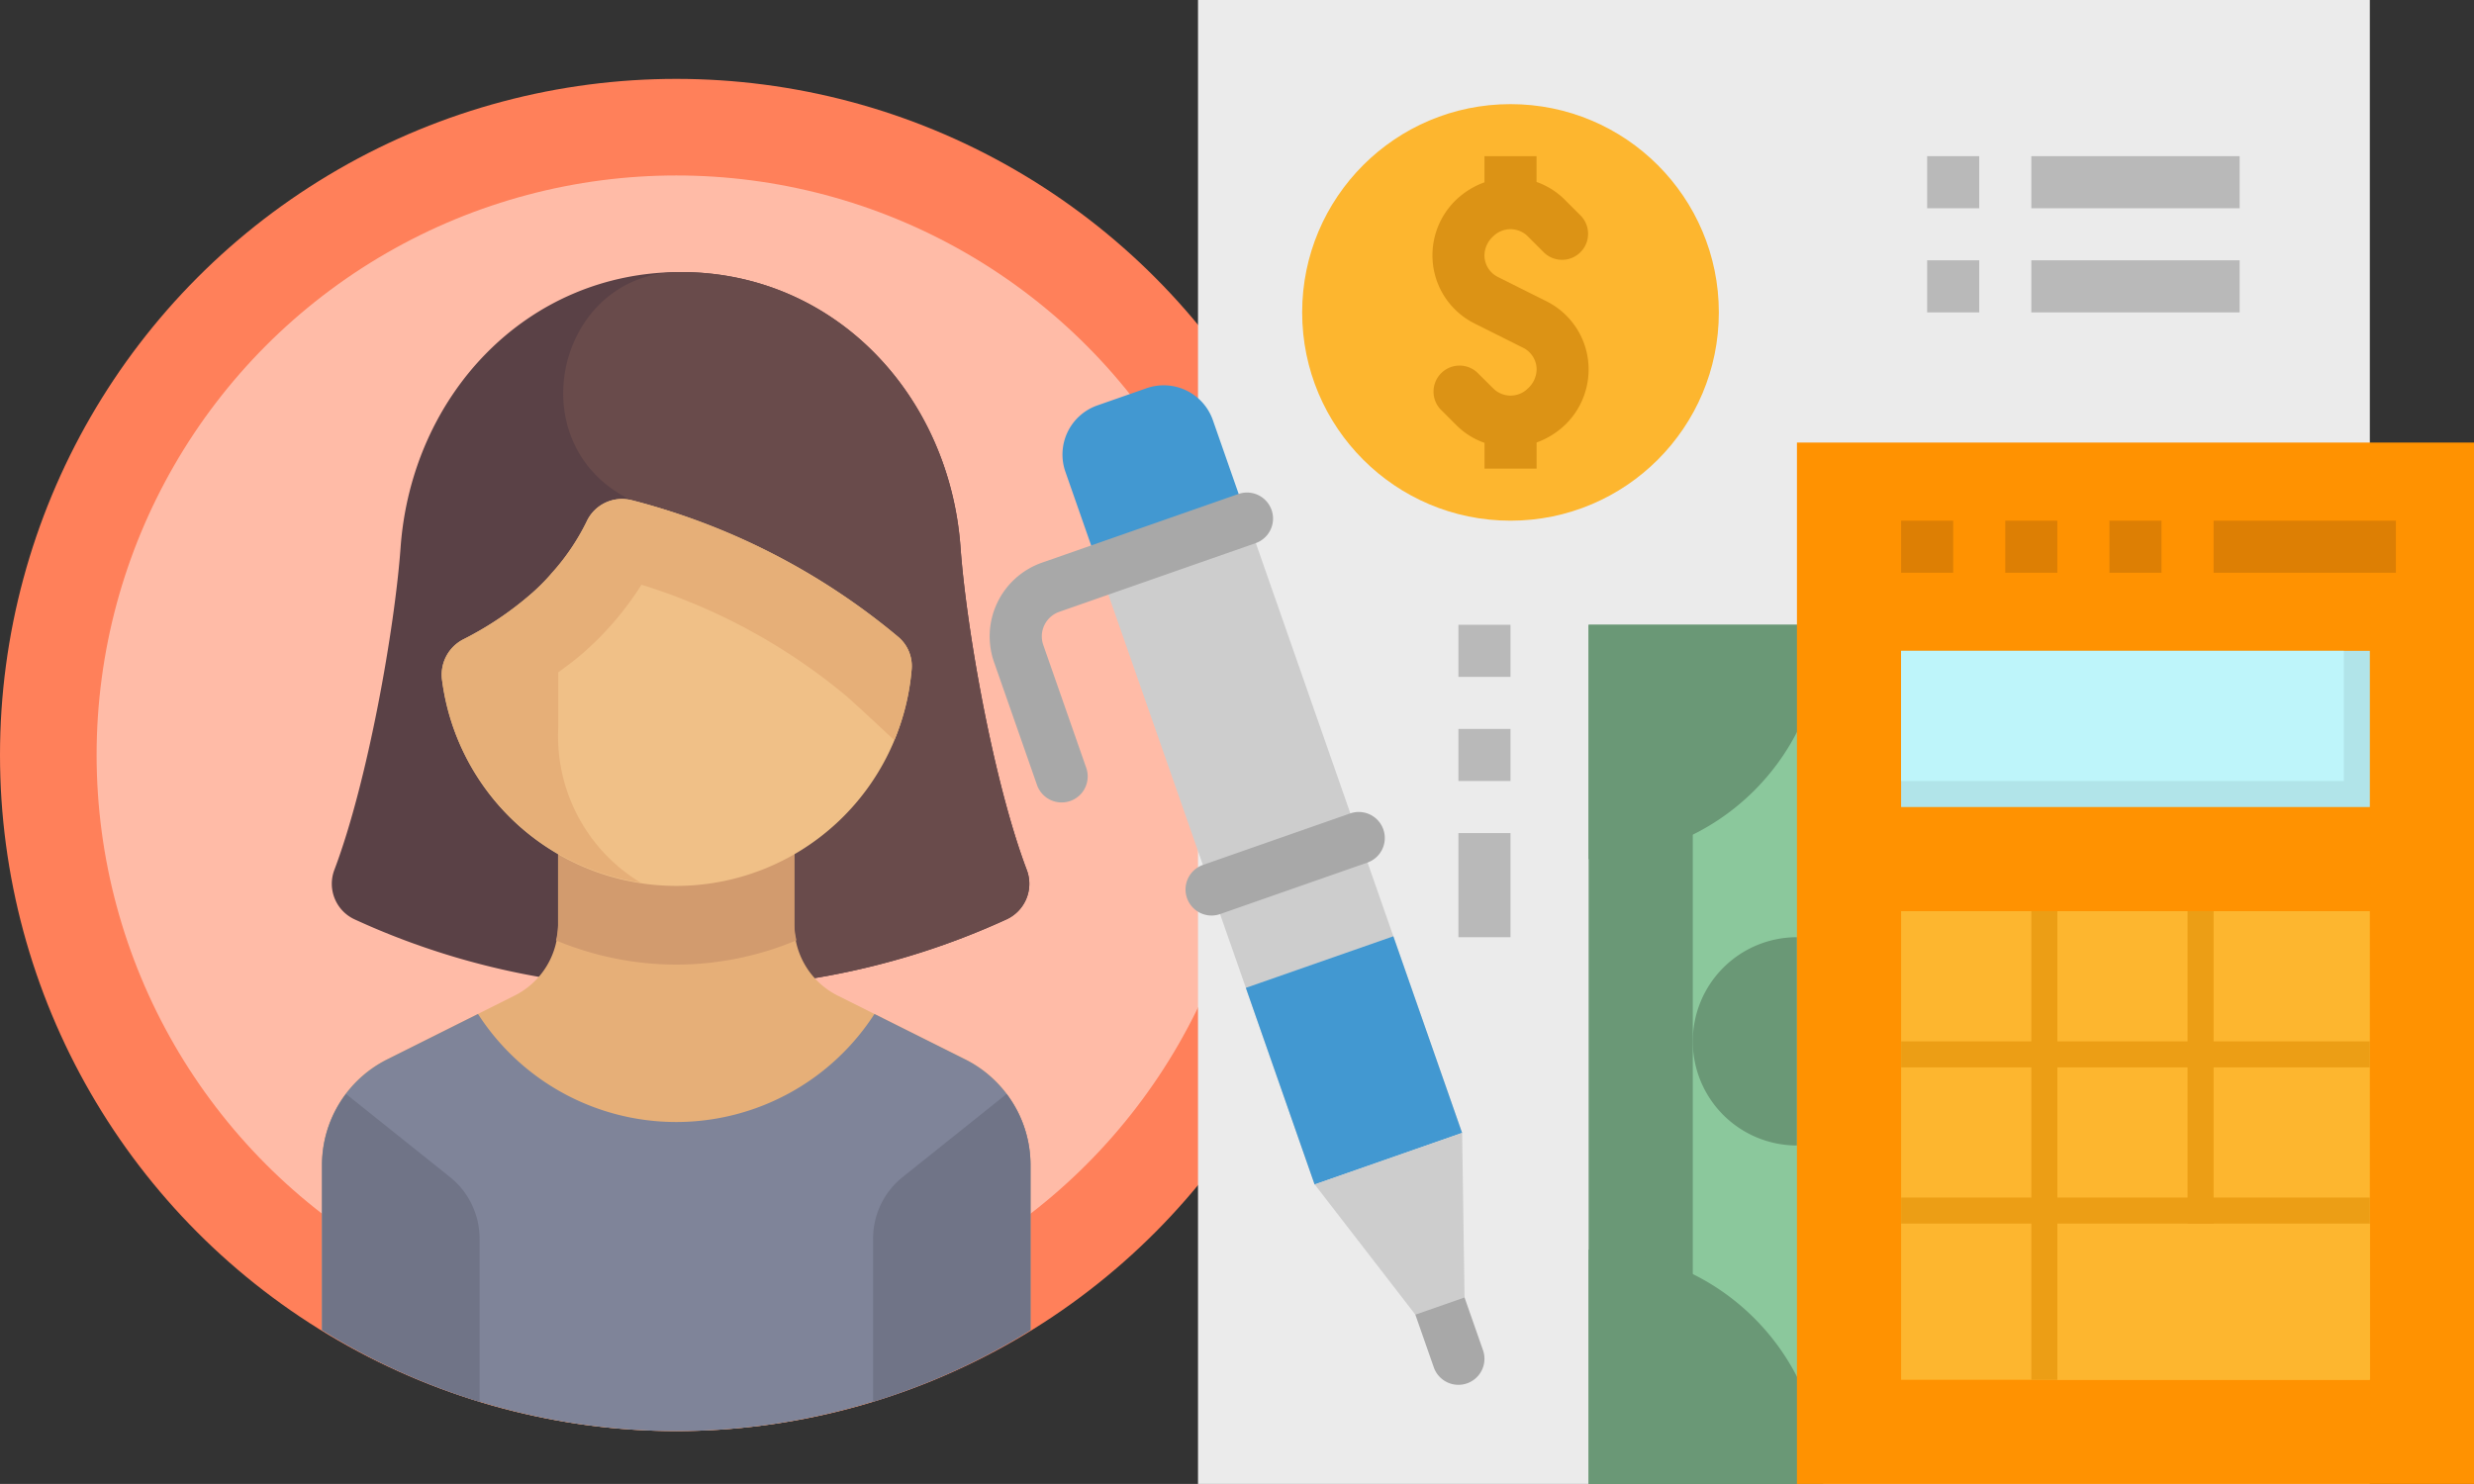 <svg xmlns="http://www.w3.org/2000/svg" width="155.008" height="93" viewBox="0 0 155.008 93">
  <rect x="0" y="0" width="155.008" height="93" fill="#333333" stroke="none"/>
  <g id="Grupo_108501" data-name="Grupo 108501" transform="translate(-8.479 -54.5)">
    <circle id="Elipse_5044" data-name="Elipse 5044" cx="42.372" cy="42.372" r="42.372" transform="translate(8.479 59.444)" fill="#ff805a"/>
    <circle id="Elipse_5045" data-name="Elipse 5045" cx="36.319" cy="36.319" r="36.319" transform="translate(14.532 65.497)" fill="#ffbba7"/>
    <path id="Trazado_166208" data-name="Trazado 166208" d="M153.959,175.542c-2.107-5.584-3.779-15.182-4.14-20.18-.687-9.51-7.854-17.262-17.541-17.262s-16.855,7.752-17.542,17.262c-.361,5-2.033,14.6-4.14,20.18a2.456,2.456,0,0,0,1.284,3.138,47.107,47.107,0,0,0,12.88,3.81h15.036a47.508,47.508,0,0,0,12.88-3.81A2.456,2.456,0,0,0,153.959,175.542Z" transform="translate(-81.158 -66.55)" fill="#5a4146"/>
    <path id="Trazado_166209" data-name="Trazado 166209" d="M209.25,178.678a2.456,2.456,0,0,0,1.284-3.138c-2.107-5.584-3.779-15.182-4.14-20.18-.687-9.51-7.854-17.263-17.541-17.263h-.073c-7.434.03-10.061,10.168-3.661,13.951a6.833,6.833,0,0,0,.63.337l5.605,30.1h5.017A47.509,47.509,0,0,0,209.25,178.678Z" transform="translate(-137.733 -66.548)" fill="#694b4b"/>
    <path id="Trazado_166210" data-name="Trazado 166210" d="M151.8,324.969a7.4,7.4,0,0,0-4.09-6.617l-7.981-3.99a4.932,4.932,0,0,1-2.727-4.412v-7.4h-14.8v7.4a4.932,4.932,0,0,1-2.726,4.411l-7.981,3.99a7.4,7.4,0,0,0-4.089,6.617V335.32a42.087,42.087,0,0,0,44.389,0V324.969Z" transform="translate(-78.758 -197.462)" fill="#e6af78"/>
    <path id="Trazado_166211" data-name="Trazado 166211" d="M151.8,375.544a7.4,7.4,0,0,0-4.09-6.617l-5.685-2.843a14.776,14.776,0,0,1-24.839,0l-5.685,2.843a7.4,7.4,0,0,0-4.09,6.617v10.352a42.087,42.087,0,0,0,44.389,0Z" transform="translate(-78.758 -248.036)" fill="#7f8499"/>
    <path id="Trazado_166212" data-name="Trazado 166212" d="M186.845,312.415a19.49,19.49,0,0,0,7.53-1.522,4.849,4.849,0,0,1-.133-.944v-7.4h-14.8v7.4a4.857,4.857,0,0,1-.133.948A19.584,19.584,0,0,0,186.845,312.415Z" transform="translate(-135.994 -197.462)" fill="#d29b6e"/>
    <path id="Trazado_166213" data-name="Trazado 166213" d="M158.882,232.057h0a14.8,14.8,0,0,1-14.674-12.881,2.488,2.488,0,0,1,1.318-2.564,20.574,20.574,0,0,0,4.365-2.948,14.241,14.241,0,0,0,3.374-4.44,2.441,2.441,0,0,1,2.78-1.351,42.49,42.49,0,0,1,16.739,8.576,2.386,2.386,0,0,1,.848,1.983A14.8,14.8,0,0,1,158.882,232.057Z" transform="translate(-108.03 -122.036)" fill="#f0c087"/>
    <path id="Trazado_166214" data-name="Trazado 166214" d="M172.786,216.449a42.493,42.493,0,0,0-16.739-8.576,2.441,2.441,0,0,0-2.78,1.351,14.114,14.114,0,0,1-2.254,3.289s0,.005,0,.008a13.116,13.116,0,0,1-1.119,1.142,20.584,20.584,0,0,1-4.365,2.948,2.488,2.488,0,0,0-1.318,2.564,14.778,14.778,0,0,0,12.43,12.673,10.729,10.729,0,0,1-5.155-9.656v-3.517c.56-.413,1.124-.826,1.691-1.332a19.63,19.63,0,0,0,3.527-4.161,37.244,37.244,0,0,1,12.853,6.993c.467.41,1.627,1.479,2.984,2.752a14.682,14.682,0,0,0,1.094-4.5A2.386,2.386,0,0,0,172.786,216.449Z" transform="translate(-108.031 -122.036)" fill="#e6af78"/>
    <g id="Grupo_108498" data-name="Grupo 108498" transform="translate(28.657 123.061)">
      <path id="Trazado_166215" data-name="Trazado 166215" d="M278.553,395.881a4.932,4.932,0,0,0-1.851,3.852v10.23a42.08,42.08,0,0,0,9.864-4.493V395.119a7.382,7.382,0,0,0-1.5-4.446Z" transform="translate(-242.176 -390.673)" fill="#707487"/>
      <path id="Trazado_166216" data-name="Trazado 166216" d="M108.919,390.672a7.381,7.381,0,0,0-1.5,4.446v10.352a42.1,42.1,0,0,0,9.864,4.493v-10.23a4.933,4.933,0,0,0-1.851-3.852Z" transform="translate(-107.415 -390.672)" fill="#707487"/>
    </g>
    <g id="Grupo_108500" data-name="Grupo 108500" transform="translate(70.486 54.5)">
      <path id="Trazado_166217" data-name="Trazado 166217" d="M376.518,54.5h73.421v93H376.518Z" transform="translate(-363.464 -54.5)" fill="#ebebeb"/>
      <circle id="Elipse_5046" data-name="Elipse 5046" cx="13.053" cy="13.053" r="13.053" transform="translate(19.58 6.526)" fill="#fdb62f"/>
      <path id="Trazado_166218" data-name="Trazado 166218" d="M346.337,217.067l9.241-3.231,13.461,38.505-9.241,3.231Z" transform="translate(-339.438 -181.34)" fill="#cdcdcd"/>
      <path id="Trazado_166219" data-name="Trazado 166219" d="M337.062,174.161l3.08-1.077a3.263,3.263,0,0,1,4.157,2l2.154,6.161h0l-9.241,3.231h0l-2.154-6.161A3.263,3.263,0,0,1,337.062,174.161Z" transform="translate(-330.314 -148.753)" fill="#4298d1"/>
      <path id="Trazado_166220" data-name="Trazado 166220" d="M317.02,225.246a1.634,1.634,0,0,1-1.541-1.093l-2.692-7.7a4.895,4.895,0,0,1,3.005-6.236h0l12.321-4.308a1.632,1.632,0,0,1,1.077,3.081h0L316.871,213.3a1.63,1.63,0,0,0-1,2.076v0l2.692,7.7a1.631,1.631,0,0,1-1.54,2.17Z" transform="translate(-312.512 -174.955)" fill="#a8a8a8"/>
      <path id="Trazado_166221" data-name="Trazado 166221" d="M391.218,345.452l9.241-3.231,4.307,12.322-9.241,3.231Z" transform="translate(-375.166 -283.541)" fill="#4298d1"/>
      <path id="Trazado_166222" data-name="Trazado 166222" d="M374.3,310.483a1.632,1.632,0,0,1-.538-3.172L383,304.079a1.632,1.632,0,0,1,1.077,3.081h0l-9.238,3.231a1.641,1.641,0,0,1-.539.091Z" transform="translate(-360.397 -253.105)" fill="#a8a8a8"/>
      <path id="Trazado_166223" data-name="Trazado 166223" d="M455.658,111.588l-3.031-1.517a1.519,1.519,0,0,1-.846-1.366,1.644,1.644,0,0,1,.55-1.183,1.533,1.533,0,0,1,2.164,0l1.028,1.028a1.632,1.632,0,0,0,2.307-2.307l-1.028-1.028a4.7,4.7,0,0,0-1.757-1.1V102.5h-3.263v1.637a5.069,5.069,0,0,0-1.859,1.178,4.825,4.825,0,0,0-1.4,3.389,4.767,4.767,0,0,0,2.65,4.286l3.031,1.517a1.519,1.519,0,0,1,.846,1.366,1.644,1.644,0,0,1-.55,1.184,1.533,1.533,0,0,1-2.164,0L451.3,116.03A1.632,1.632,0,0,0,449,118.337l1.028,1.028a4.694,4.694,0,0,0,1.757,1.1v1.615h3.263v-1.637a5.074,5.074,0,0,0,1.859-1.178,4.826,4.826,0,0,0,1.4-3.389A4.767,4.767,0,0,0,455.658,111.588Z" transform="translate(-420.78 -92.711)" fill="#dc9315"/>
      <path id="Trazado_166224" data-name="Trazado 166224" d="M496.518,246.5H511.2v53.842H496.518Z" transform="translate(-458.99 -207.342)" fill="#6a9876"/>
      <path id="Trazado_166225" data-name="Trazado 166225" d="M528.518,278.5h8.158v40.789h-8.158Z" transform="translate(-484.464 -232.816)" fill="#8bc89c"/>
      <path id="Trazado_166226" data-name="Trazado 166226" d="M496.518,246.5H511.2a14.684,14.684,0,0,1-14.684,14.684h0V246.5Z" transform="translate(-458.99 -207.342)" fill="#6a9876"/>
      <path id="Trazado_166227" data-name="Trazado 166227" d="M496.518,438.5A14.684,14.684,0,0,1,511.2,453.184H496.518V438.5Z" transform="translate(-458.99 -360.184)" fill="#6a9876"/>
      <path id="Trazado_166228" data-name="Trazado 166228" d="M528.518,349.026a6.526,6.526,0,0,0,6.526,6.526V342.5A6.526,6.526,0,0,0,528.518,349.026Z" transform="translate(-484.464 -283.763)" fill="#6a9876"/>
      <g id="Grupo_108499" data-name="Grupo 108499" transform="translate(29.37 9.789)">
        <path id="Trazado_166229" data-name="Trazado 166229" d="M632.518,102.5h13.053v3.263H632.518Z" transform="translate(-596.623 -102.5)" fill="#b9b9b9"/>
        <path id="Trazado_166230" data-name="Trazado 166230" d="M632.518,134.5h13.053v3.263H632.518Z" transform="translate(-596.623 -127.974)" fill="#b9b9b9"/>
        <path id="Trazado_166231" data-name="Trazado 166231" d="M456.518,246.5h3.263v3.263h-3.263Z" transform="translate(-456.518 -217.132)" fill="#b9b9b9"/>
        <path id="Trazado_166232" data-name="Trazado 166232" d="M456.518,278.5h3.263v3.263h-3.263Z" transform="translate(-456.518 -242.605)" fill="#b9b9b9"/>
        <path id="Trazado_166233" data-name="Trazado 166233" d="M456.518,310.5h3.263v6.526h-3.263Z" transform="translate(-456.518 -268.079)" fill="#b9b9b9"/>
        <path id="Trazado_166234" data-name="Trazado 166234" d="M600.518,134.5h3.263v3.263h-3.263Z" transform="translate(-571.15 -127.974)" fill="#b9b9b9"/>
        <path id="Trazado_166235" data-name="Trazado 166235" d="M600.518,102.5h3.263v3.263h-3.263Z" transform="translate(-571.15 -102.5)" fill="#b9b9b9"/>
      </g>
      <path id="Trazado_166236" data-name="Trazado 166236" d="M560.518,190.5h42.421v65.263H560.518Z" transform="translate(-509.938 -162.763)" fill="#ff9201"/>
      <path id="Trazado_166237" data-name="Trazado 166237" d="M592.518,214.5h3.263v3.263h-3.263Z" transform="translate(-535.411 -181.868)" fill="#dd7f04"/>
      <path id="Trazado_166238" data-name="Trazado 166238" d="M624.518,214.5h3.263v3.263h-3.263Z" transform="translate(-560.885 -181.868)" fill="#dd7f04"/>
      <path id="Trazado_166239" data-name="Trazado 166239" d="M656.518,214.5h3.263v3.263h-3.263Z" transform="translate(-586.359 -181.868)" fill="#dd7f04"/>
      <path id="Trazado_166240" data-name="Trazado 166240" d="M592.518,334.5h29.368v29.368H592.518Z" transform="translate(-535.411 -277.395)" fill="#fdb62f"/>
      <path id="Trazado_166241" data-name="Trazado 166241" d="M640.518,430.5H660.1v9.789H640.518Z" transform="translate(-573.622 -353.816)" fill="#fdb62f"/>
      <path id="Trazado_166242" data-name="Trazado 166242" d="M688.518,214.5h11.421v3.263H688.518Z" transform="translate(-611.833 -181.868)" fill="#dd7f04"/>
      <path id="Trazado_166243" data-name="Trazado 166243" d="M592.518,254.5h29.368v9.789H592.518Z" transform="translate(-535.411 -213.711)" fill="#b1e4e9"/>
      <path id="Trazado_166244" data-name="Trazado 166244" d="M592.518,254.5h27.737v8.158H592.518Z" transform="translate(-535.411 -213.711)" fill="#bef5fa"/>
      <path id="Trazado_166245" data-name="Trazado 166245" d="M632.523,334.5h1.631v29.368h-1.631Z" transform="translate(-567.257 -277.395)" fill="#ec9e15"/>
      <path id="Trazado_166246" data-name="Trazado 166246" d="M680.523,334.5h1.631v19.579h-1.631Z" transform="translate(-605.468 -277.395)" fill="#ec9e15"/>
      <path id="Trazado_166247" data-name="Trazado 166247" d="M592.518,374.5h29.368v1.632H592.518Z" transform="translate(-535.411 -309.237)" fill="#ec9e15"/>
      <path id="Trazado_166248" data-name="Trazado 166248" d="M592.518,422.5h29.368v1.632H592.518Z" transform="translate(-535.411 -347.447)" fill="#ec9e15"/>
      <path id="Trazado_166249" data-name="Trazado 166249" d="M445.636,454.41a1.634,1.634,0,0,1-1.541-1.093l-1.155-3.3a1.632,1.632,0,1,1,3.082-1.077l1.155,3.3a1.631,1.631,0,0,1-1.541,2.17Z" transform="translate(-416.267 -367.621)" fill="#a8a8a8"/>
      <path id="Trazado_166250" data-name="Trazado 166250" d="M412.356,405.844l6.311,8.164,3.08-1.077-.151-10.318Z" transform="translate(-391.993 -331.616)" fill="#cdcdcd"/>
    </g>
  </g>
</svg>

